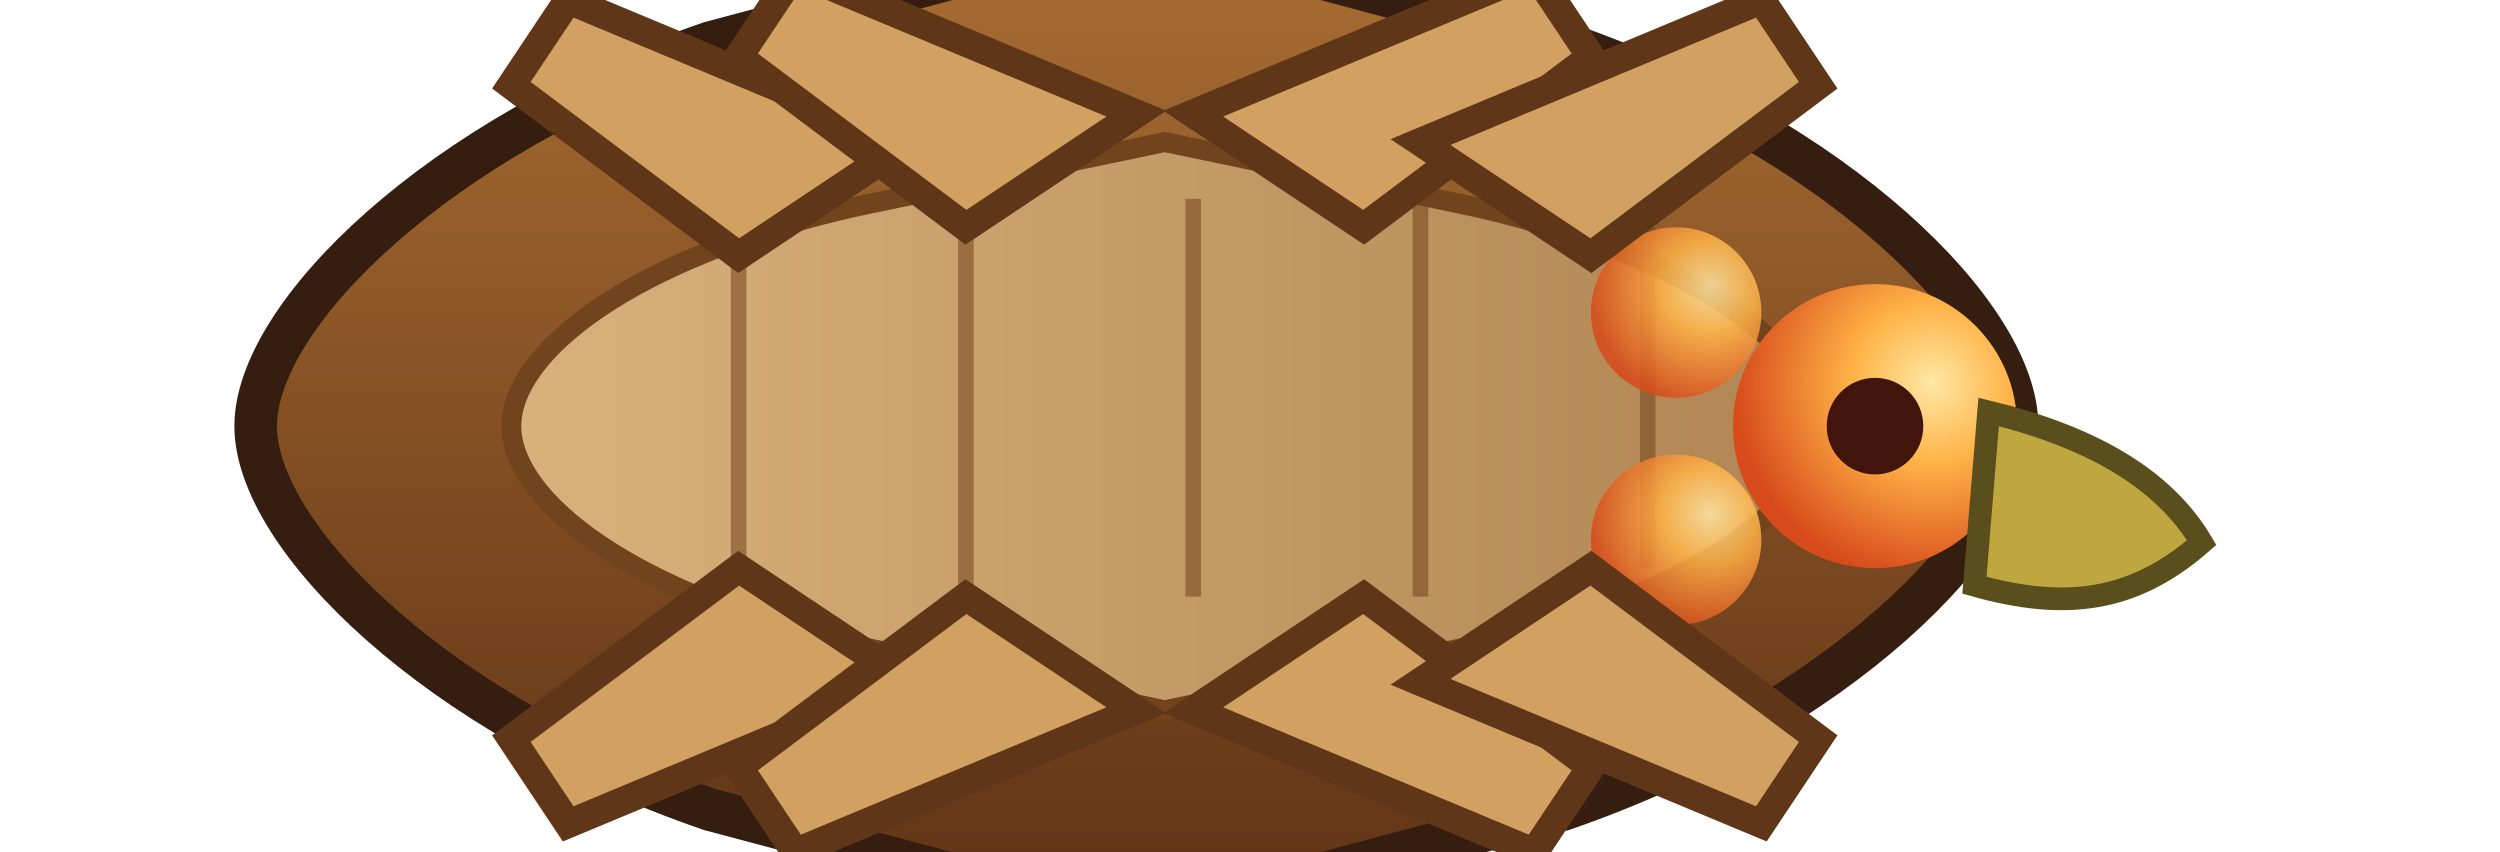 <svg xmlns="http://www.w3.org/2000/svg" viewBox="0 0 176 60">
  <defs>
    <linearGradient id="enemy-goryeo-hull" x1="0" y1="0" x2="0" y2="1">
      <stop offset="0" stop-color="#a96e33"/>
      <stop offset="1" stop-color="#5f3215"/>
    </linearGradient>
    <linearGradient id="enemy-goryeo-deck" x1="0" y1="0" x2="1" y2="0">
      <stop offset="0" stop-color="#d9b17c"/>
      <stop offset="1" stop-color="#b08553"/>
    </linearGradient>
    <radialGradient id="enemy-goryeo-fire" cx="0.7" cy="0.35" r="0.7">
      <stop offset="0" stop-color="#ffe8a6"/>
      <stop offset="0.4" stop-color="#ffb347"/>
      <stop offset="1" stop-color="#d74a1b"/>
    </radialGradient>
  </defs>
  <path d="M18 30c0-7.8 12.8-20.4 32-27l30-8 30 8c19.2 6.6 32 19.2 32 27s-12.8 20.4-32 27l-30 8-30-8C30.8 50.4 18 37.8 18 30z" fill="url(#enemy-goryeo-hull)" stroke="#351d0f" stroke-width="3"/>
  <path d="M36 30c0-5.2 8.4-11.8 24-15.4l22-4.6 22 4.6c15.6 3.6 24 10.2 24 15.4s-8.4 11.8-24 15.4l-22 4.6-22-4.6c-15.6-3.6-24-10.2-24-15.4z" fill="url(#enemy-goryeo-deck)" stroke="#72441d" stroke-width="1.4"/>
  <g stroke="#72441d" stroke-width="1.1" opacity="0.55">
    <line x1="52" y1="16" x2="52" y2="40"/>
    <line x1="68" y1="14" x2="68" y2="42"/>
    <line x1="84" y1="14" x2="84" y2="42"/>
    <line x1="100" y1="14" x2="100" y2="42"/>
    <line x1="116" y1="16" x2="116" y2="40"/>
  </g>
  <!-- fire jars -->
  <g>
    <circle cx="132" cy="30" r="10" fill="url(#enemy-goryeo-fire)"/>
    <circle cx="118" cy="22" r="6" fill="url(#enemy-goryeo-fire)" opacity="0.85"/>
    <circle cx="118" cy="38" r="6" fill="url(#enemy-goryeo-fire)" opacity="0.85"/>
  </g>
  <circle cx="132" cy="30" r="3.4" fill="#41150b"/>
  <!-- oars -->
  <g fill="#d2a061" stroke="#5f3617" stroke-width="2">
    <path d="M52 18l-16 -12 4 -6 24 10z"/>
    <path d="M68 16l-16 -12 4 -6 24 10z"/>
    <path d="M96 16l16 -12-4 -6-24 10z"/>
    <path d="M112 18l16 -12-4 -6-24 10z"/>
    <path d="M52 40l-16 12 4 6 24-10z"/>
    <path d="M68 42l-16 12 4 6 24-10z"/>
    <path d="M96 42l16 12-4 6-24-10z"/>
    <path d="M112 40l16 12-4 6-24-10z"/>
  </g>
  <!-- prow ornament -->
  <path d="M140 29c7.4 1.8 12.4 4.8 15 9.2-4.8 4.2-9.6 4.8-16 3z" fill="#bfa740" stroke="#594e1c" stroke-width="1.6"/>
</svg>
